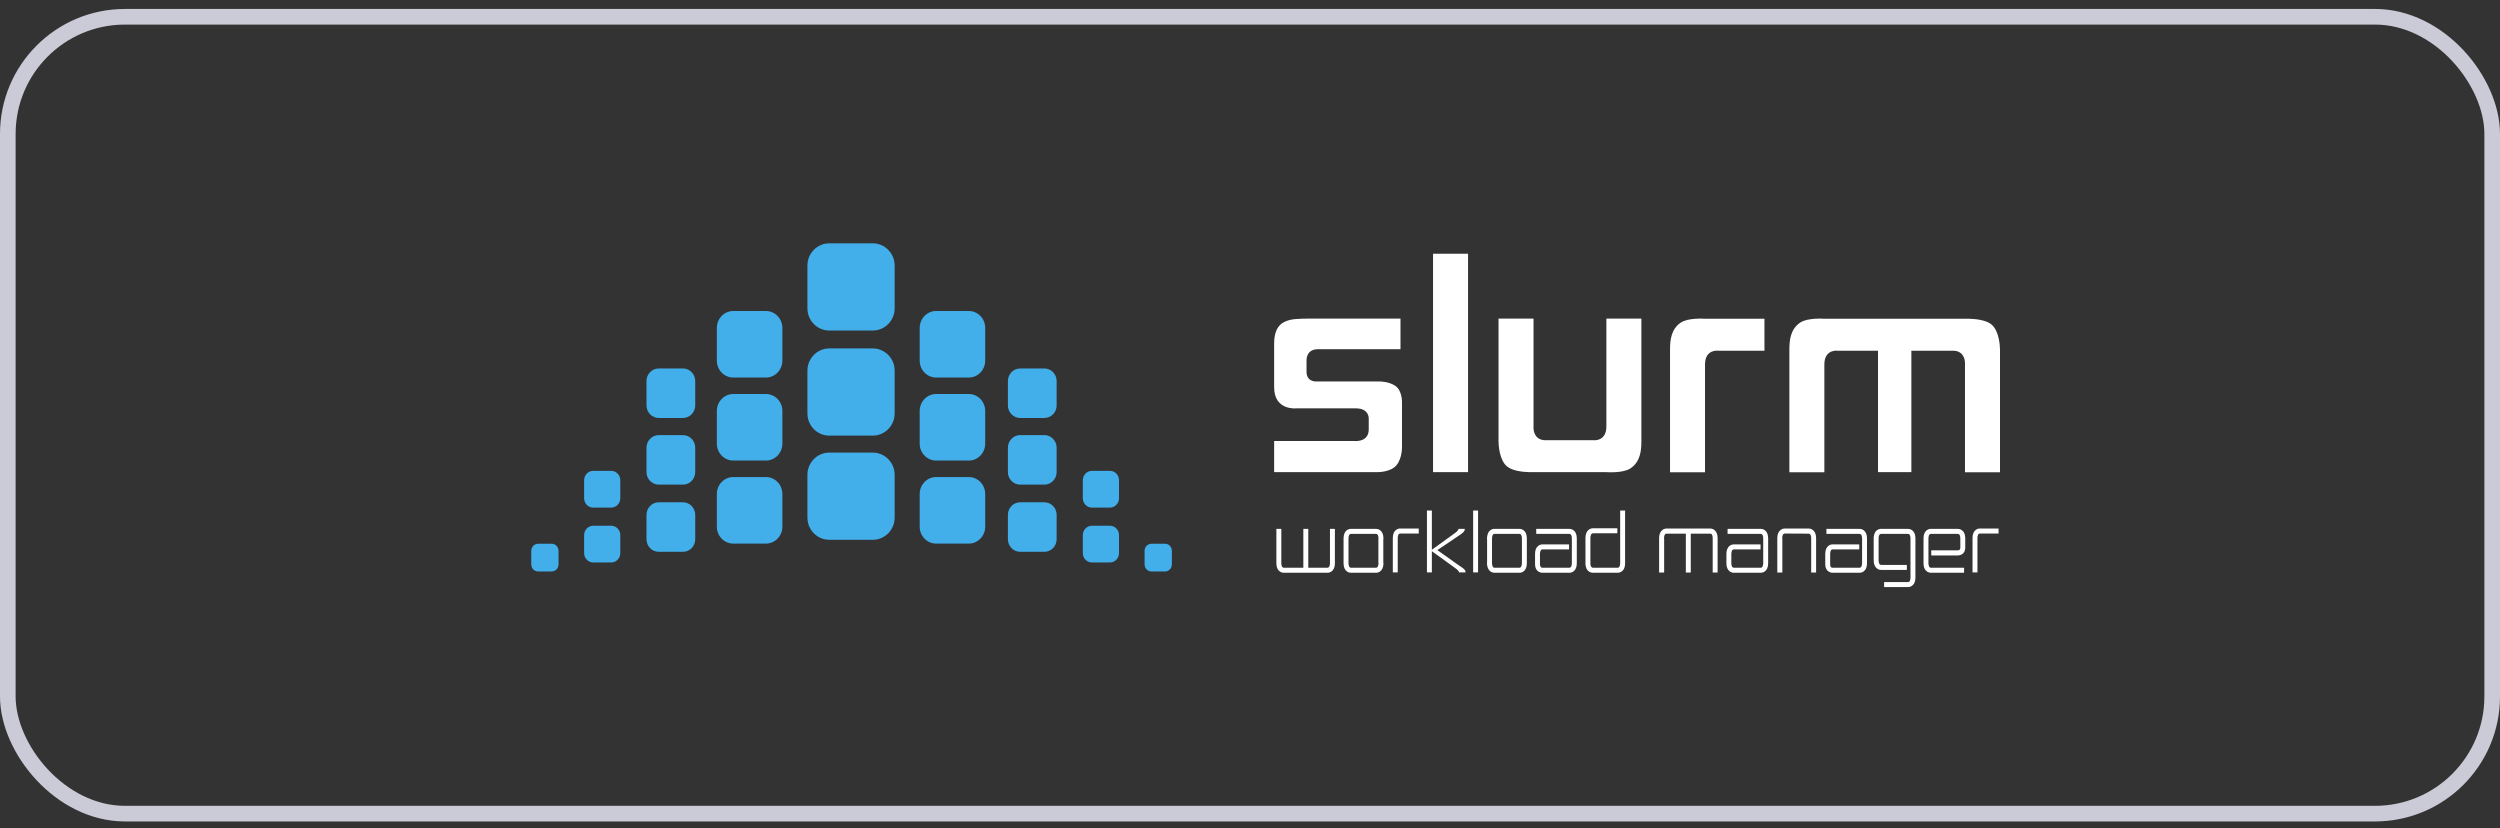 <svg width="160" height="53" viewBox="0 0 160 53" fill="none" xmlns="http://www.w3.org/2000/svg">
<rect x="0" y="0" width="160" height="53" fill="#333333" stroke="none"/>
<rect x="0.5" y="1.073" width="159" height="51" rx="7.5" stroke="#CBCBD7"/>
<g clip-path="url(#clip0_989_913)">
<path d="M53.075 15.573C52.302 15.573 51.675 16.21 51.675 16.995V19.732C51.675 20.517 52.302 21.154 53.075 21.154H55.857C56.63 21.154 57.258 20.517 57.258 19.732V16.995C57.258 16.21 56.63 15.573 55.857 15.573H53.075ZM59.912 19.904C59.331 19.904 58.86 20.39 58.86 20.989V23.078C58.86 23.677 59.331 24.163 59.912 24.163H62.002C62.583 24.163 63.053 23.677 63.053 23.078V20.989C63.053 20.39 62.583 19.904 62.002 19.904H59.912ZM46.93 19.904C46.349 19.904 45.878 20.39 45.878 20.989V23.078C45.878 23.677 46.349 24.163 46.93 24.163H49.02C49.6 24.163 50.072 23.677 50.072 23.078V20.989C50.072 20.39 49.6 19.904 49.02 19.904H46.93ZM53.075 22.299C52.302 22.299 51.675 22.935 51.675 23.721V26.457C51.675 27.243 52.302 27.88 53.075 27.88H55.857C56.63 27.88 57.258 27.243 57.258 26.457V23.721C57.258 22.935 56.63 22.299 55.857 22.299H53.075ZM65.288 23.582C64.856 23.582 64.505 23.943 64.505 24.39V25.943C64.505 26.388 64.856 26.75 65.288 26.75H66.842C67.274 26.75 67.625 26.388 67.625 25.943V24.39C67.625 23.943 67.274 23.582 66.842 23.582H65.288ZM42.158 23.582C41.726 23.582 41.375 23.943 41.375 24.39V25.943C41.375 26.388 41.726 26.75 42.158 26.75H43.712C44.145 26.75 44.495 26.388 44.495 25.943V24.39C44.495 23.943 44.145 23.582 43.712 23.582H42.158ZM59.912 25.217C59.331 25.217 58.86 25.703 58.86 26.302V28.391C58.86 28.99 59.331 29.476 59.912 29.476H62.002C62.583 29.476 63.053 28.99 63.053 28.391V26.302C63.053 25.703 62.583 25.217 62.002 25.217H59.912ZM46.93 25.217C46.349 25.217 45.878 25.703 45.878 26.302V28.391C45.878 28.99 46.349 29.476 46.93 29.476H49.02C49.6 29.476 50.072 28.99 50.072 28.391V26.302C50.072 25.703 49.6 25.217 49.02 25.217H46.93ZM65.288 27.848C64.856 27.848 64.505 28.21 64.505 28.655V30.209C64.505 30.654 64.856 31.016 65.288 31.016H66.842C67.274 31.016 67.625 30.654 67.625 30.209V28.655C67.625 28.21 67.274 27.848 66.842 27.848H65.288ZM42.158 27.848C41.726 27.848 41.375 28.21 41.375 28.655V30.209C41.375 30.654 41.726 31.016 42.158 31.016H43.712C44.145 31.016 44.495 30.654 44.495 30.209V28.655C44.495 28.21 44.145 27.848 43.712 27.848H42.158ZM53.075 28.966C52.302 28.966 51.675 29.603 51.675 30.388V33.125C51.675 33.91 52.302 34.546 53.075 34.546H55.857C56.63 34.546 57.258 33.91 57.258 33.125V30.388C57.258 29.603 56.63 28.966 55.857 28.966H53.075ZM69.882 30.135C69.561 30.135 69.301 30.404 69.301 30.735V31.888C69.301 32.218 69.561 32.487 69.882 32.487H71.036C71.356 32.487 71.616 32.218 71.616 31.888V30.735C71.616 30.404 71.356 30.135 71.036 30.135H69.882ZM37.965 30.135C37.644 30.135 37.384 30.404 37.384 30.735V31.888C37.384 32.218 37.644 32.487 37.965 32.487H39.118C39.439 32.487 39.699 32.218 39.699 31.888V30.735C39.699 30.404 39.439 30.135 39.118 30.135H37.965ZM59.912 30.531C59.331 30.531 58.86 31.017 58.86 31.616V33.704C58.86 34.304 59.331 34.79 59.912 34.79H62.002C62.583 34.79 63.053 34.304 63.053 33.704V31.616C63.053 31.017 62.583 30.531 62.002 30.531H59.912ZM46.93 30.531C46.349 30.531 45.878 31.017 45.878 31.616V33.704C45.878 34.304 46.349 34.79 46.93 34.79H49.02C49.6 34.79 50.072 34.304 50.072 33.704V31.616C50.072 31.017 49.6 30.531 49.02 30.531H46.93ZM65.288 32.147C64.856 32.147 64.505 32.509 64.505 32.955V34.508C64.505 34.954 64.856 35.315 65.288 35.315H66.842C67.274 35.315 67.625 34.954 67.625 34.508V32.955C67.625 32.509 67.274 32.147 66.842 32.147H65.288ZM42.158 32.147C41.726 32.147 41.375 32.509 41.375 32.955V34.508C41.375 34.954 41.726 35.315 42.158 35.315H43.712C44.145 35.315 44.495 34.954 44.495 34.508V32.955C44.495 32.509 44.145 32.147 43.712 32.147H42.158ZM69.882 33.647C69.561 33.647 69.301 33.916 69.301 34.246V35.4C69.301 35.73 69.561 35.999 69.882 35.999H71.036C71.356 35.999 71.616 35.73 71.616 35.4V34.246C71.616 33.916 71.356 33.647 71.036 33.647H69.882ZM37.965 33.647C37.644 33.647 37.384 33.916 37.384 34.246V35.4C37.384 35.73 37.644 35.999 37.965 35.999H39.118C39.439 35.999 39.699 35.73 39.699 35.4V34.246C39.699 33.916 39.439 33.647 39.118 33.647H37.965ZM73.692 34.8C73.45 34.8 73.253 35.002 73.253 35.252V36.122C73.253 36.371 73.45 36.574 73.692 36.574H74.562C74.803 36.574 75 36.371 75 36.122V35.252C75 35.002 74.803 34.8 74.562 34.8H73.692ZM34.439 34.8C34.197 34.8 34 35.002 34 35.252V36.122C34 36.371 34.197 36.574 34.439 36.574H35.308C35.551 36.574 35.746 36.371 35.746 36.122V35.252C35.746 35.002 35.551 34.8 35.308 34.8H34.439Z" fill="#42AFEB"/>
<path d="M91.324 32.673V36.635H91.639V35.276C91.827 35.413 92.587 35.966 93.043 36.291C93.386 36.519 93.376 36.605 93.38 36.635H93.8C93.8 36.429 93.571 36.326 93.313 36.146C93.156 36.036 91.992 35.207 91.992 35.207C91.992 35.207 93.125 34.446 93.283 34.337C93.54 34.156 93.748 34.054 93.748 33.848H93.343C93.339 33.877 93.357 33.963 93.013 34.192C92.582 34.5 91.872 35.015 91.639 35.184V32.673H91.324ZM94.281 32.673V36.635H94.596V32.673H94.281ZM103.691 32.673V36.001V36.009V36.047C103.691 36.096 103.683 36.186 103.654 36.245C103.618 36.304 103.605 36.332 103.511 36.337H101.965C101.872 36.332 101.858 36.304 101.823 36.245C101.801 36.201 101.789 36.142 101.785 36.093V34.467V34.459V34.428C101.784 34.377 101.793 34.282 101.823 34.222C101.858 34.163 101.871 34.137 101.965 34.131H103.511V33.81H101.965C101.752 33.805 101.593 33.949 101.537 34.085C101.475 34.22 101.471 34.352 101.47 34.428V34.482V35.986V36.047V36.1V36.154H101.477C101.485 36.222 101.5 36.307 101.537 36.39C101.593 36.526 101.752 36.663 101.965 36.657H103.511H103.526C103.732 36.657 103.883 36.523 103.939 36.39C104 36.255 104.006 36.122 104.006 36.047V35.986V32.673H103.691ZM89.553 33.825C89.379 33.851 89.257 33.974 89.208 34.093C89.146 34.227 89.142 34.36 89.14 34.436V34.497V36.635H89.455V34.482V34.474V34.436C89.455 34.385 89.463 34.289 89.493 34.23C89.528 34.171 89.535 34.152 89.628 34.146H90.799V33.825H89.628C89.601 33.825 89.578 33.822 89.553 33.825ZM106.678 33.825C106.465 33.82 106.307 33.965 106.25 34.1C106.188 34.235 106.183 34.368 106.183 34.444V34.497V36.642H106.505V34.482L106.498 34.474V34.444C106.498 34.393 106.506 34.297 106.535 34.237C106.569 34.178 106.585 34.159 106.678 34.154H107.894V36.642H108.209V34.154H109.439C109.533 34.159 109.54 34.178 109.575 34.237C109.604 34.297 109.613 34.393 109.612 34.444V34.474V34.482V36.642H109.927V34.497V34.444C109.926 34.368 109.922 34.235 109.86 34.1C109.804 33.965 109.653 33.82 109.439 33.825H106.678ZM114.242 33.825C114.029 33.82 113.871 33.965 113.814 34.1C113.753 34.235 113.748 34.368 113.747 34.444V34.497V36.642H114.07V34.482L114.062 34.474V34.444C114.06 34.393 114.071 34.297 114.1 34.237C114.135 34.179 114.148 34.151 114.242 34.146L115.736 34.154C115.83 34.159 115.844 34.178 115.878 34.237C115.908 34.297 115.917 34.393 115.916 34.444V34.474V34.482V36.642H116.231V34.497V34.444C116.23 34.368 116.225 34.235 116.163 34.1C116.108 33.965 115.948 33.82 115.736 33.825L114.242 33.825ZM126.654 33.825C126.481 33.85 126.358 33.974 126.309 34.093C126.246 34.227 126.243 34.359 126.242 34.436V34.497V36.635H126.557V34.482V34.474V34.436C126.555 34.384 126.564 34.289 126.594 34.23C126.627 34.17 126.643 34.151 126.737 34.146H127.908V33.825H126.737C126.71 33.825 126.679 33.822 126.654 33.825ZM81.688 33.848V35.986C81.688 35.995 81.688 36.019 81.688 36.047C81.689 36.122 81.693 36.255 81.756 36.39C81.811 36.523 81.963 36.657 82.169 36.657H82.184H84.938C85.151 36.663 85.309 36.526 85.365 36.39C85.427 36.255 85.433 36.122 85.433 36.047V35.986V33.848H85.118V36.001V36.008V36.047C85.119 36.096 85.109 36.186 85.08 36.245C85.045 36.304 85.032 36.332 84.938 36.337H83.73V33.848H83.414V36.337H82.184C82.09 36.332 82.076 36.304 82.041 36.245C82.012 36.186 82.003 36.096 82.004 36.047V36.008V36.001V33.848H81.688ZM86.401 33.848C86.228 33.873 86.105 33.996 86.056 34.115C85.993 34.25 85.989 34.383 85.988 34.459V34.512V35.986V36.047C85.989 36.122 85.993 36.255 86.056 36.39C86.111 36.523 86.262 36.657 86.469 36.657H86.484H88.045C88.258 36.663 88.416 36.526 88.472 36.39C88.535 36.255 88.539 36.122 88.54 36.047L88.532 35.993V34.512L88.54 34.459C88.539 34.383 88.535 34.25 88.472 34.115C88.416 33.979 88.258 33.842 88.045 33.848H86.484C86.457 33.847 86.426 33.845 86.401 33.848ZM95.586 33.848C95.413 33.873 95.29 33.996 95.241 34.115C95.179 34.25 95.167 34.383 95.166 34.459L95.174 34.512V35.986L95.166 36.047C95.167 36.122 95.179 36.255 95.241 36.39C95.297 36.523 95.447 36.657 95.654 36.657H95.662H97.23C97.442 36.663 97.594 36.526 97.65 36.39C97.712 36.255 97.717 36.122 97.718 36.047V35.993V34.512V34.459C97.717 34.383 97.712 34.25 97.65 34.115C97.594 33.979 97.442 33.842 97.23 33.848H95.662C95.635 33.847 95.611 33.845 95.586 33.848ZM98.318 33.848V34.169H100.419C100.513 34.174 100.527 34.194 100.562 34.253C100.591 34.312 100.601 34.409 100.599 34.459V34.497V34.505V36.001V36.009V36.047C100.6 36.096 100.591 36.186 100.562 36.245C100.527 36.304 100.513 36.332 100.419 36.337H98.738C98.632 36.332 98.624 36.307 98.596 36.268C98.571 36.227 98.558 36.153 98.558 36.115V36.093V36.085V35.497V35.489V35.451C98.558 35.401 98.566 35.305 98.596 35.245C98.63 35.186 98.644 35.167 98.738 35.161H100.419V34.841H98.738C98.525 34.835 98.368 34.972 98.311 35.108C98.248 35.243 98.244 35.375 98.243 35.451V35.512V36.07V36.115C98.243 36.183 98.251 36.305 98.318 36.428C98.382 36.553 98.538 36.663 98.738 36.657H100.419H100.434C100.641 36.657 100.792 36.522 100.847 36.39C100.909 36.255 100.914 36.122 100.915 36.047V35.986V34.512V34.459C100.914 34.383 100.909 34.25 100.847 34.115C100.791 33.979 100.632 33.842 100.419 33.848L98.318 33.848ZM110.565 33.848V34.169H112.674C112.766 34.174 112.774 34.194 112.809 34.253C112.838 34.312 112.846 34.409 112.846 34.459V34.497V34.505V36.001V36.009V36.047C112.846 36.096 112.838 36.186 112.809 36.245C112.774 36.304 112.766 36.332 112.674 36.337H110.985C110.891 36.332 110.878 36.304 110.843 36.245C110.814 36.186 110.805 36.096 110.805 36.047V36.009V36.001V35.497V35.489V35.482V35.451C110.804 35.401 110.814 35.305 110.843 35.245C110.878 35.186 110.891 35.167 110.985 35.161H112.674V34.841H110.985C110.773 34.835 110.614 34.972 110.558 35.108C110.496 35.243 110.49 35.375 110.49 35.451V35.512V35.986V36.047C110.491 36.122 110.496 36.255 110.558 36.39C110.614 36.525 110.773 36.663 110.985 36.657H112.674H112.681C112.888 36.657 113.039 36.522 113.094 36.39C113.156 36.255 113.161 36.122 113.162 36.047V35.993V34.512V34.459C113.161 34.383 113.156 34.251 113.094 34.115C113.039 33.979 112.886 33.842 112.674 33.848H110.565ZM116.891 33.848V34.169H118.992C119.086 34.174 119.1 34.194 119.135 34.253C119.164 34.312 119.173 34.409 119.173 34.459V34.497V34.505V36.001V36.009V36.047C119.174 36.096 119.164 36.186 119.135 36.245C119.1 36.304 119.086 36.332 118.992 36.337H117.304C117.198 36.332 117.188 36.307 117.161 36.268C117.136 36.227 117.131 36.153 117.131 36.115V36.093V36.085V35.497V35.489V35.482V35.451C117.131 35.401 117.138 35.305 117.169 35.245C117.203 35.186 117.21 35.167 117.304 35.161H118.992V34.841H117.304C117.091 34.835 116.94 34.972 116.884 35.108C116.822 35.243 116.817 35.375 116.816 35.451V35.512V36.07V36.115C116.816 36.183 116.824 36.305 116.891 36.428C116.955 36.553 117.111 36.663 117.311 36.657H118.992H119.007C119.213 36.657 119.365 36.522 119.42 36.39C119.482 36.255 119.487 36.122 119.488 36.047V35.993V34.512V34.459C119.487 34.383 119.482 34.251 119.42 34.115C119.363 33.979 119.205 33.842 118.992 33.848H116.891ZM120.328 33.848C120.155 33.873 120.032 33.996 119.983 34.115C119.945 34.198 119.93 34.276 119.923 34.344H119.916V34.406V34.459V34.512V35.81V35.864C119.917 35.94 119.921 36.064 119.983 36.199C120.038 36.333 120.19 36.474 120.396 36.474H120.411H122.039V36.154H120.411C120.318 36.148 120.303 36.121 120.268 36.062C120.239 36.003 120.23 35.914 120.231 35.864V35.825V35.818V34.413C120.235 34.363 120.248 34.298 120.268 34.253C120.303 34.194 120.318 34.174 120.411 34.169H122.092C122.186 34.174 122.199 34.194 122.234 34.253C122.264 34.313 122.272 34.409 122.272 34.459V34.497V34.505V36.917V36.925V36.963C122.272 37.013 122.264 37.11 122.234 37.169C122.199 37.228 122.186 37.248 122.092 37.253H120.583V37.574H122.092H122.107C122.313 37.574 122.464 37.438 122.52 37.306C122.581 37.17 122.586 37.039 122.587 36.963V36.909V34.512V34.459C122.587 34.383 122.581 34.251 122.52 34.115C122.463 33.979 122.305 33.842 122.092 33.848H120.411C120.384 33.847 120.353 33.845 120.328 33.848ZM123.518 33.848C123.345 33.873 123.223 33.996 123.172 34.115C123.111 34.25 123.106 34.383 123.105 34.459V34.512V35.986V36.047C123.105 36.122 123.111 36.255 123.172 36.39C123.229 36.525 123.388 36.663 123.6 36.657H125.701V36.337H123.6C123.506 36.332 123.493 36.304 123.458 36.245C123.429 36.186 123.419 36.096 123.42 36.047V36.008V36.001V34.505V34.497V34.489V34.459C123.419 34.41 123.429 34.313 123.458 34.253C123.493 34.194 123.506 34.174 123.6 34.169H125.281C125.374 34.174 125.389 34.194 125.424 34.253C125.449 34.305 125.459 34.383 125.461 34.436V35.008V35.016V35.024V35.039C125.462 35.07 125.453 35.129 125.431 35.161C125.408 35.191 125.392 35.218 125.281 35.222H123.6V35.55H125.281H125.296C125.486 35.55 125.635 35.453 125.701 35.337C125.77 35.22 125.776 35.103 125.776 35.039V34.993V34.512V34.459C125.776 34.383 125.771 34.251 125.709 34.115C125.653 33.979 125.493 33.842 125.281 33.848H123.6C123.574 33.847 123.542 33.845 123.518 33.848ZM86.484 34.169H88.045C88.137 34.174 88.153 34.193 88.187 34.253C88.216 34.312 88.225 34.409 88.225 34.459L88.217 34.497V34.505V36.001V36.009L88.225 36.047C88.225 36.096 88.216 36.186 88.187 36.245C88.153 36.304 88.137 36.332 88.045 36.337H86.484C86.39 36.332 86.376 36.304 86.341 36.245C86.312 36.186 86.303 36.096 86.304 36.047V36.009V36.001V34.505V34.497V34.459C86.303 34.409 86.312 34.312 86.341 34.253C86.376 34.193 86.39 34.174 86.484 34.169ZM95.662 34.169H97.23C97.323 34.174 97.33 34.193 97.365 34.253C97.394 34.312 97.403 34.409 97.403 34.459V34.497V34.505V36.001V36.009V36.047C97.403 36.096 97.394 36.186 97.365 36.245C97.33 36.304 97.323 36.332 97.23 36.337H95.662C95.568 36.332 95.561 36.304 95.526 36.245C95.498 36.186 95.488 36.096 95.489 36.047V36.009V36.001V34.505V34.497V34.459C95.488 34.409 95.498 34.312 95.526 34.253C95.561 34.193 95.568 34.174 95.662 34.169Z" fill="white"/>
<path d="M127.45 20.763C127.1 20.477 126.437 20.413 126.054 20.401C125.877 20.396 125.759 20.401 125.759 20.401H116.759C116.759 20.401 116.486 20.379 116.153 20.401C115.827 20.422 115.445 20.484 115.205 20.649C114.596 21.067 114.52 21.749 114.52 22.367V30.227H116.759V23.326C116.759 22.336 117.593 22.445 117.593 22.445H120.193V30.217H122.327V22.445H124.987C125.703 22.445 125.756 23.078 125.759 23.22V23.25V30.227H128V22.445V22.389C127.996 22.147 127.953 21.175 127.45 20.763ZM108.515 20.401C108.189 20.422 107.806 20.484 107.566 20.649C106.957 21.067 106.882 21.749 106.882 22.367V30.227H109.121V23.326C109.121 22.336 109.955 22.445 109.955 22.445H112.925V20.401H109.121C109.121 20.401 108.848 20.379 108.515 20.401ZM102.808 27.292C102.808 28.282 101.974 28.174 101.974 28.174H98.916C98.201 28.174 98.147 27.54 98.145 27.397V27.369V20.39H95.905V28.174V28.229C95.907 28.47 95.951 29.443 96.454 29.855C96.804 30.141 97.466 30.205 97.849 30.217C98.026 30.223 98.145 30.217 98.145 30.217H102.808C102.808 30.217 103.081 30.239 103.414 30.217C103.74 30.196 104.122 30.133 104.362 29.968C104.97 29.55 105.048 28.87 105.048 28.251V20.39H102.808V27.292ZM91.715 30.217H93.955V16.239H91.715V30.217ZM89.727 25.732C89.727 25.732 89.748 25.01 89.304 24.698C88.896 24.414 88.309 24.414 88.309 24.414H84.231C84.231 24.414 83.618 24.456 83.618 23.789V23.089C83.618 23.089 83.564 22.35 84.344 22.35H89.632V20.39H83.911C83.911 20.39 82.963 20.377 82.587 20.468C82.088 20.588 81.545 20.847 81.545 22V24.782C81.545 26.292 82.96 26.134 82.96 26.134H86.762C87.662 26.134 87.599 26.81 87.599 26.81V27.479C87.599 28.363 86.614 28.222 86.614 28.222H81.545V30.217H88.111C88.111 30.217 88.97 30.247 89.366 29.783C89.762 29.318 89.727 28.556 89.727 28.556V25.732Z" fill="white"/>
</g>
<defs>
<clipPath id="clip0_989_913">
<rect width="97" height="22" fill="white" transform="translate(31.5 15.573)"/>
</clipPath>
</defs>
</svg>

